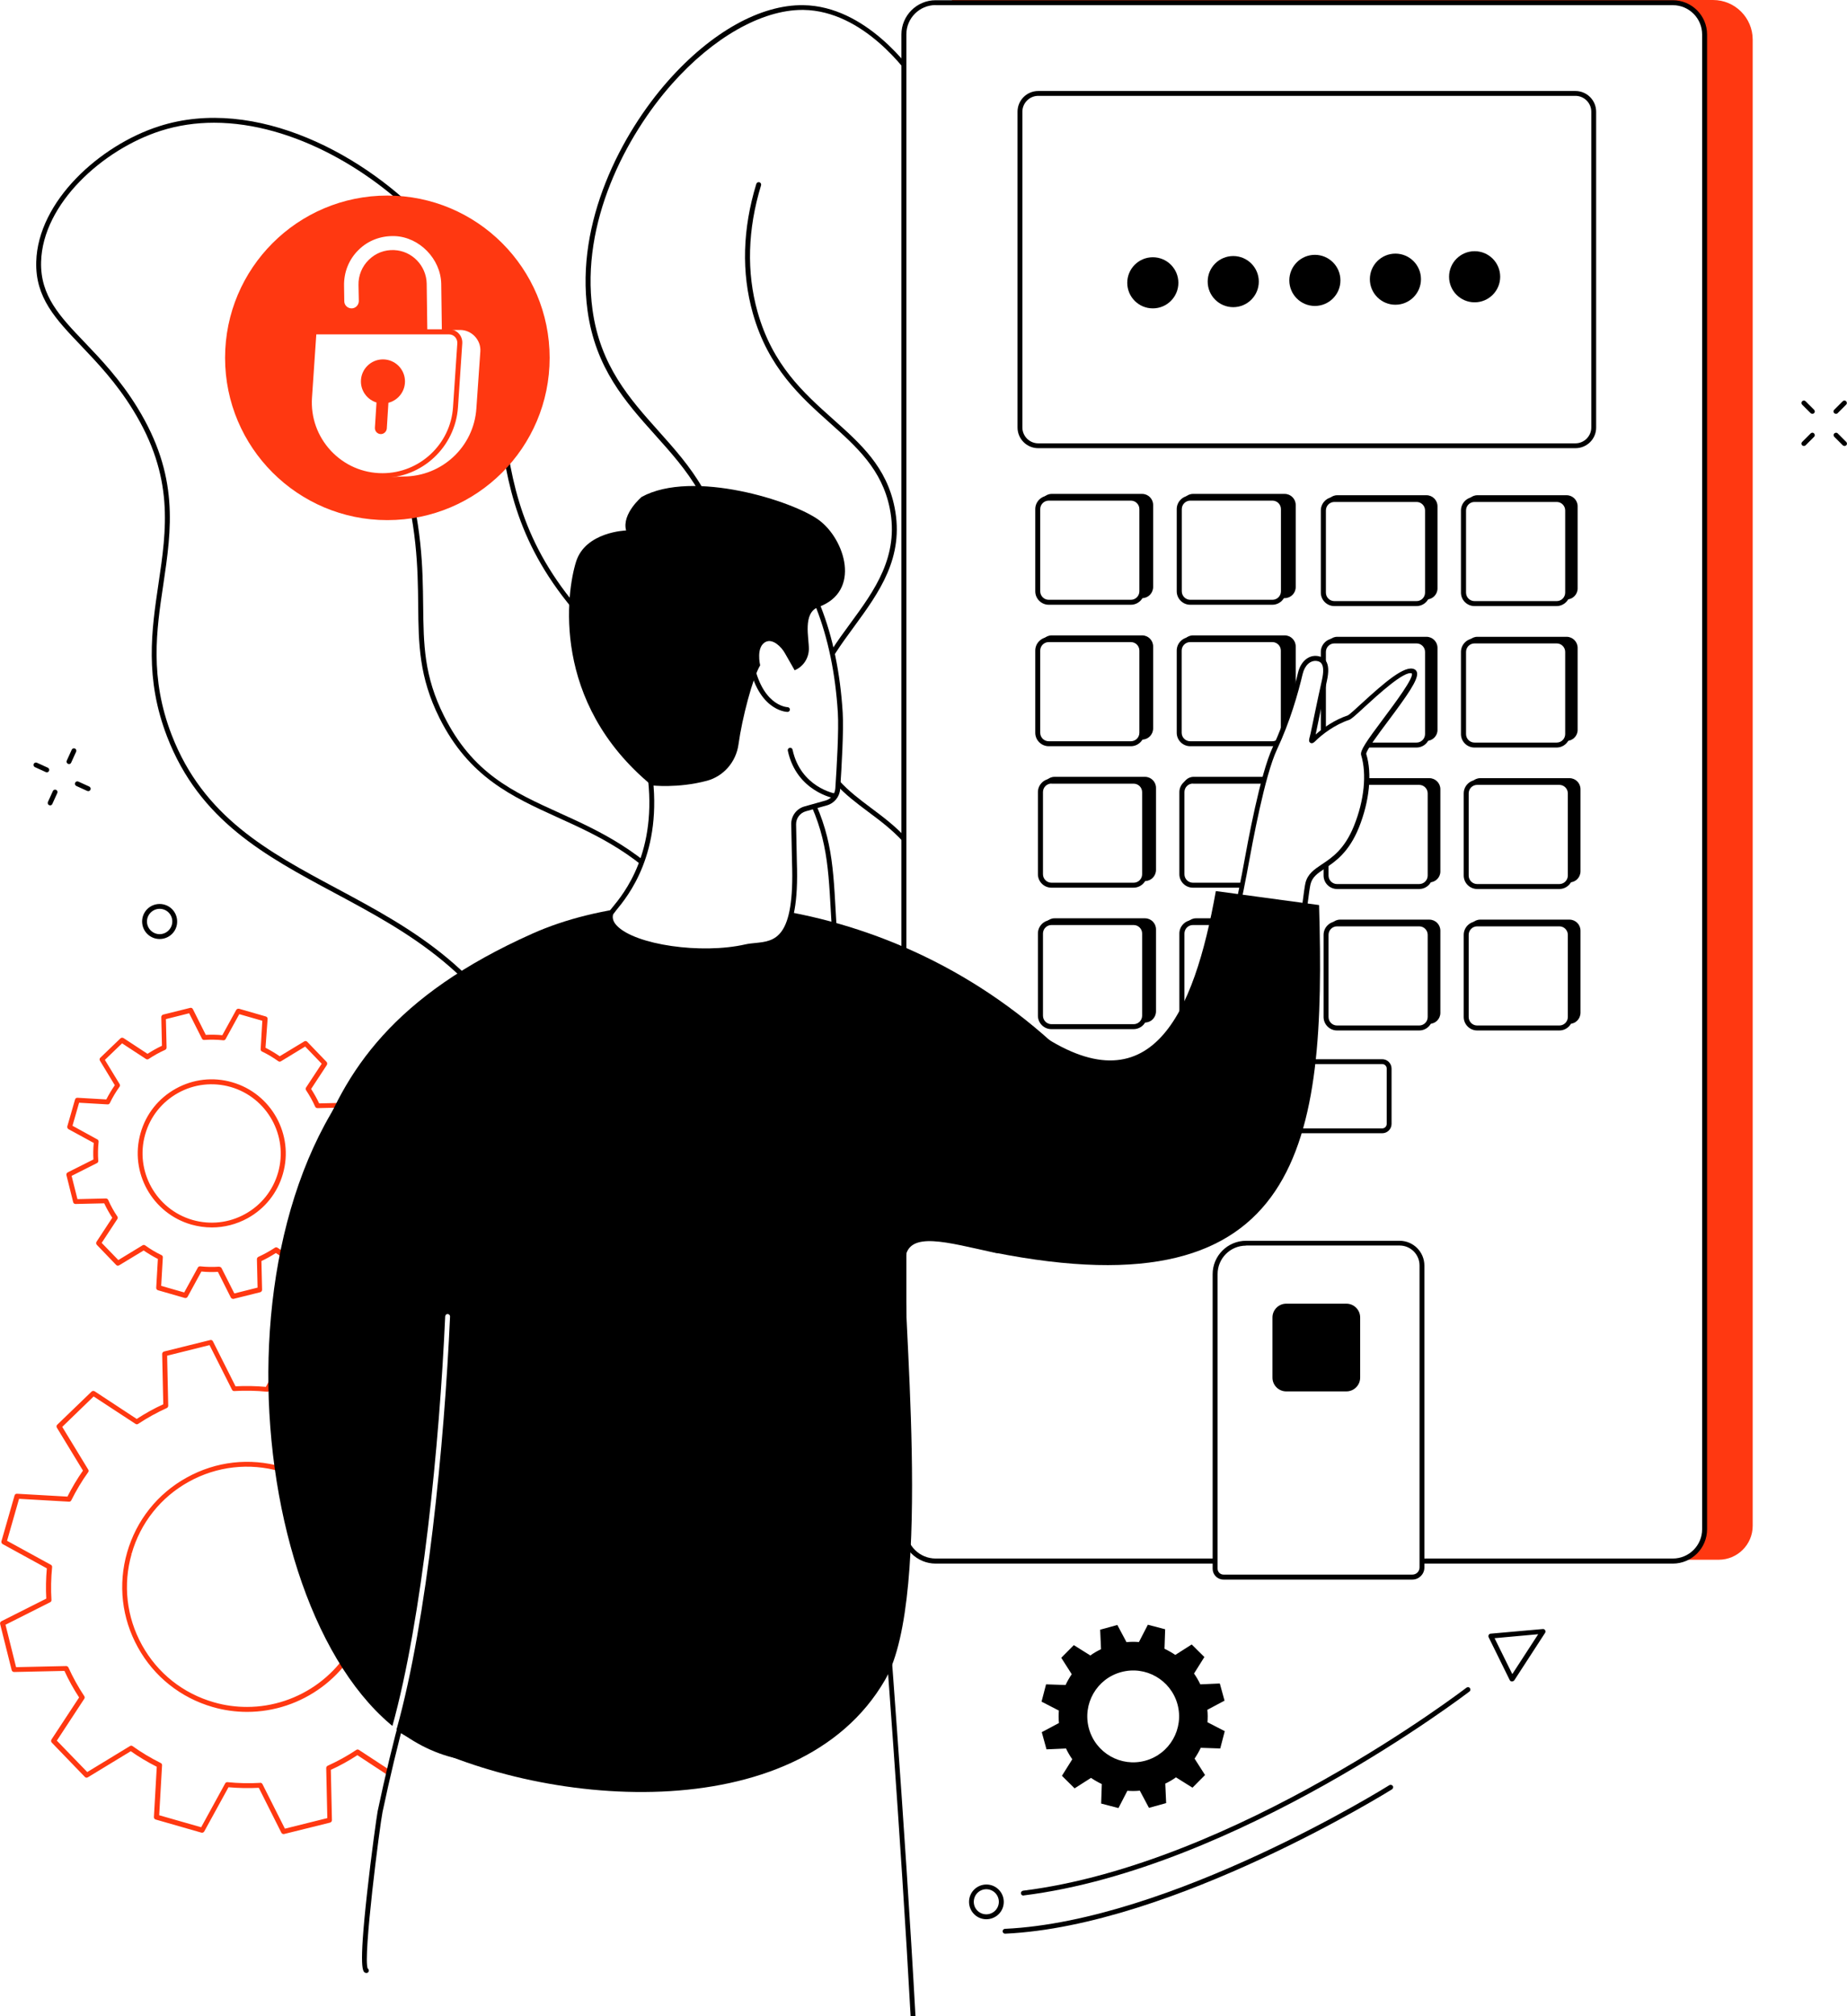 <svg width="460" height="502" viewBox="0 0 460 502" fill="none" xmlns="http://www.w3.org/2000/svg">
<g clip-path="url(#clip0_351_765)">
<path d="M39.511 320.649L46.178 322.569L49.827 315.931C51.446 316.095 53.065 316.123 54.657 316.013L58.059 322.761L64.781 321.088L64.617 313.517C66.071 312.858 67.498 312.063 68.842 311.185L75.18 315.327L80.174 310.527L76.25 304.08C77.183 302.791 78.006 301.392 78.72 299.938L86.265 300.377L88.186 293.711L81.546 290.063C81.71 288.444 81.738 286.826 81.628 285.235L88.378 281.833L86.704 275.112L79.131 275.277C78.473 273.823 77.677 272.397 76.799 271.053L80.942 264.716L76.141 259.723L69.693 263.646C68.403 262.713 67.004 261.89 65.549 261.177L65.989 253.633L59.321 251.713L55.644 258.407C54.026 258.242 52.407 258.215 50.815 258.324L47.413 251.576L40.691 253.249L40.855 260.821C39.401 261.479 37.974 262.274 36.63 263.152L30.291 259.01L25.298 263.811L29.221 270.257C28.288 271.546 27.465 272.945 26.752 274.399L19.206 273.96L17.286 280.626L23.926 284.247C23.761 285.866 23.734 287.484 23.843 289.075L17.094 292.477L18.767 299.197L26.34 299.033C26.999 300.487 27.795 301.913 28.673 303.257L24.529 309.594L29.331 314.587L35.779 310.664C37.069 311.597 38.468 312.42 39.922 313.133L39.511 320.649ZM35.587 282.272C38.303 272.808 48.181 267.322 57.647 270.038C67.113 272.753 72.601 282.629 69.885 292.093C67.168 301.557 57.291 307.043 47.824 304.327C38.331 301.611 32.871 291.736 35.587 282.272Z" fill="white"/>
<path d="M58.031 323.392C57.812 323.392 57.592 323.255 57.483 323.063L54.272 316.671C52.928 316.754 51.529 316.726 50.157 316.589L46.727 322.871C46.59 323.118 46.288 323.255 46.014 323.173L39.346 321.253C39.072 321.17 38.88 320.923 38.907 320.622L39.319 313.462C38.084 312.831 36.904 312.118 35.779 311.35L29.66 315.053C29.413 315.19 29.112 315.163 28.92 314.943L24.118 309.951C23.926 309.759 23.898 309.429 24.036 309.183L27.959 303.203C27.218 302.05 26.532 300.843 25.956 299.609L18.795 299.774C18.52 299.774 18.274 299.582 18.219 299.307L16.545 292.586C16.49 292.312 16.6 292.038 16.874 291.901L23.267 288.691C23.185 287.347 23.212 285.948 23.35 284.576L17.066 281.147C16.819 281.01 16.71 280.709 16.765 280.434L18.685 273.768C18.767 273.494 18.987 273.302 19.316 273.329L26.478 273.741C27.109 272.506 27.822 271.327 28.59 270.202L24.886 264.085C24.749 263.838 24.776 263.536 24.996 263.344L29.99 258.544C30.182 258.352 30.511 258.324 30.758 258.461L36.739 262.384C37.892 261.643 39.099 260.958 40.334 260.382L40.169 253.222C40.169 252.948 40.361 252.701 40.636 252.618L47.358 250.945C47.632 250.863 47.907 251 48.044 251.274L51.254 257.666C52.599 257.584 53.998 257.611 55.37 257.748L58.827 251.466C58.964 251.219 59.266 251.11 59.541 251.165L66.208 253.085C66.482 253.167 66.674 253.414 66.647 253.716L66.126 260.875C67.36 261.506 68.54 262.22 69.665 262.988L75.784 259.284C76.031 259.147 76.333 259.175 76.525 259.394L81.326 264.387C81.518 264.579 81.546 264.908 81.409 265.155L77.485 271.135C78.226 272.287 78.912 273.494 79.488 274.728L86.649 274.564C86.924 274.564 87.171 274.756 87.226 275.03L88.899 281.751C88.954 282.025 88.844 282.3 88.57 282.437L82.177 285.646C82.259 286.99 82.232 288.389 82.095 289.761L88.378 293.217C88.625 293.355 88.735 293.656 88.68 293.931L86.759 300.597C86.677 300.871 86.43 301.063 86.128 301.035L78.967 300.624C78.336 301.858 77.622 303.038 76.854 304.163L80.558 310.28C80.695 310.527 80.668 310.829 80.448 311.021L75.455 315.821C75.263 316.013 74.933 316.041 74.686 315.903L68.705 311.981C67.552 312.721 66.345 313.407 65.11 313.983L65.275 321.143C65.275 321.417 65.083 321.664 64.809 321.746L58.086 323.42C58.141 323.392 58.086 323.392 58.031 323.392ZM54.629 315.41C54.849 315.41 55.068 315.547 55.178 315.739L58.361 322.048L64.15 320.594L63.986 313.517C63.986 313.27 64.123 313.05 64.342 312.941C65.769 312.282 67.168 311.514 68.458 310.664C68.65 310.527 68.924 310.527 69.116 310.664L75.043 314.559L79.323 310.417L75.647 304.382C75.51 304.163 75.537 303.916 75.674 303.724C76.58 302.462 77.403 301.09 78.089 299.664C78.198 299.444 78.418 299.307 78.665 299.335L85.744 299.746L87.39 294.013L81.189 290.611C80.97 290.502 80.86 290.255 80.887 290.008C81.052 288.417 81.079 286.826 80.97 285.29C80.942 285.043 81.079 284.823 81.299 284.714L87.61 281.531L86.156 275.743L79.076 275.908C78.829 275.908 78.61 275.771 78.5 275.551C77.869 274.125 77.073 272.726 76.223 271.437C76.086 271.245 76.086 270.97 76.223 270.778L80.119 264.853L76.003 260.574L69.967 264.249C69.748 264.387 69.501 264.359 69.308 264.222C68.046 263.317 66.674 262.494 65.248 261.808C65.028 261.698 64.891 261.479 64.918 261.232L65.33 254.155L59.595 252.509L56.193 258.708C56.083 258.928 55.864 259.037 55.589 259.01C53.998 258.845 52.407 258.818 50.87 258.928C50.623 258.955 50.404 258.818 50.294 258.599L47.111 252.289L41.322 253.743L41.486 260.821C41.486 261.067 41.349 261.287 41.13 261.397C39.703 262.028 38.303 262.823 37.014 263.673C36.822 263.811 36.547 263.811 36.355 263.673L30.401 259.778L26.121 263.893L29.798 269.928C29.935 270.147 29.907 270.394 29.77 270.586C28.865 271.848 28.041 273.22 27.356 274.646C27.246 274.866 27.026 275.003 26.779 274.975L19.7 274.564L18.054 280.297L24.255 283.699C24.475 283.808 24.584 284.055 24.557 284.302C24.392 285.893 24.365 287.484 24.475 289.02C24.502 289.267 24.365 289.487 24.145 289.596L17.835 292.778L19.289 298.567L26.368 298.402C26.615 298.402 26.834 298.539 26.944 298.759C27.575 300.185 28.343 301.584 29.221 302.873C29.359 303.065 29.359 303.34 29.221 303.532L25.325 309.457L29.468 313.736L35.505 310.06C35.724 309.923 35.971 309.951 36.163 310.088C37.425 310.993 38.77 311.816 40.224 312.502C40.444 312.612 40.581 312.831 40.553 313.078L40.142 320.155L45.876 321.801L49.279 315.602C49.388 315.382 49.635 315.272 49.882 315.3C51.474 315.464 53.065 315.492 54.602 315.382C54.602 315.41 54.629 315.41 54.629 315.41ZM52.763 305.616C51.062 305.616 49.334 305.37 47.66 304.903C37.892 302.105 32.212 291.873 35.011 282.108C36.355 277.362 39.483 273.439 43.791 271.053C48.099 268.666 53.093 268.09 57.812 269.462C67.58 272.26 73.26 282.492 70.461 292.257C69.116 297.003 65.989 300.926 61.681 303.312C58.882 304.848 55.836 305.616 52.763 305.616ZM36.163 282.437C33.557 291.571 38.852 301.118 47.962 303.751C52.379 305.013 57.044 304.492 61.05 302.27C65.083 300.048 67.991 296.372 69.254 291.956C71.86 282.821 66.565 273.275 57.455 270.641C53.038 269.379 48.373 269.9 44.367 272.122C40.361 274.344 37.425 277.993 36.163 282.437Z" fill="#FF3811"/>
<path d="M38.935 452.431L50.321 455.695L56.55 444.339C59.321 444.613 62.092 444.668 64.809 444.503L70.626 456.052L82.122 453.199L81.82 440.251C84.345 439.127 86.732 437.782 89.037 436.246L99.875 443.351L108.408 435.122L101.686 424.067C103.277 421.845 104.704 419.485 105.938 416.989L118.862 417.73L122.127 406.346L110.768 400.119C111.042 397.348 111.097 394.577 110.932 391.862L122.484 386.046L119.63 374.552L106.679 374.854C105.554 372.33 104.21 369.944 102.673 367.64L109.78 356.804L101.548 348.273L90.491 354.994C88.268 353.402 85.909 351.976 83.412 350.742L84.153 337.821L72.766 334.557L66.537 345.914C63.766 345.639 60.995 345.584 58.278 345.749L52.462 334.2L40.965 337.053L41.267 350.001C38.742 351.126 36.355 352.47 34.051 354.006L23.212 346.901L14.679 355.131L21.402 366.186C19.81 368.408 18.383 370.767 17.149 373.263L4.225 372.522L0.96 383.907L12.32 390.134C12.045 392.904 11.99 395.675 12.155 398.39L0.604 404.206L3.457 415.7L16.408 415.398C17.533 417.922 18.877 420.308 20.414 422.613L13.307 433.448L21.539 441.979L32.596 435.259C34.819 436.85 37.178 438.276 39.675 439.511L38.935 452.431ZM32.212 386.705C36.849 370.52 53.751 361.138 69.967 365.802C86.156 370.438 95.539 387.336 90.875 403.548C86.238 419.732 69.336 429.114 53.12 424.451C36.932 419.787 27.575 402.889 32.212 386.705Z" fill="white"/>
<path d="M70.626 456.655C70.406 456.655 70.187 456.518 70.077 456.326L64.452 445.134C61.983 445.271 59.431 445.216 56.907 444.997L50.87 455.997C50.733 456.244 50.431 456.381 50.157 456.299L38.77 453.034C38.496 452.952 38.304 452.705 38.331 452.403L39.044 439.895C36.767 438.743 34.599 437.453 32.569 436.027L21.868 442.528C21.621 442.665 21.319 442.638 21.127 442.418L12.896 433.887C12.704 433.695 12.676 433.366 12.814 433.119L19.701 422.64C18.329 420.528 17.094 418.333 16.051 416.029L3.512 416.303C3.21 416.303 2.991 416.111 2.908 415.837L0.027 404.343C-0.027 404.069 0.082 403.795 0.357 403.657L11.524 398.034C11.387 395.565 11.442 393.014 11.661 390.49L0.658 384.455C0.412 384.318 0.302 384.016 0.357 383.742L3.622 372.358C3.704 372.084 3.924 371.891 4.253 371.919L16.792 372.632C17.945 370.355 19.234 368.188 20.661 366.158L14.158 355.46C14.021 355.213 14.048 354.911 14.268 354.719L22.801 346.49C22.993 346.298 23.322 346.27 23.569 346.407L34.051 353.293C36.163 351.921 38.358 350.687 40.663 349.644L40.389 337.108C40.389 336.834 40.581 336.587 40.855 336.505L52.352 333.652C52.626 333.569 52.901 333.707 53.038 333.981L58.663 345.173C61.132 345.036 63.684 345.091 66.208 345.31L72.245 334.31C72.382 334.063 72.683 333.953 72.958 334.008L84.345 337.273C84.619 337.355 84.811 337.602 84.784 337.904L84.07 350.412C86.348 351.565 88.515 352.854 90.546 354.28L101.247 347.779C101.494 347.642 101.795 347.669 101.987 347.889L110.219 356.42C110.411 356.612 110.438 356.941 110.301 357.188L103.414 367.667C104.786 369.779 106.021 371.974 107.063 374.278L119.603 374.004C119.877 374.004 120.124 374.196 120.179 374.47L123.032 385.964C123.087 386.238 122.978 386.513 122.703 386.65L111.508 392.273C111.646 394.742 111.591 397.293 111.371 399.817L122.374 405.852C122.621 405.989 122.731 406.291 122.676 406.565L119.411 417.949C119.328 418.224 119.081 418.416 118.78 418.388L106.268 417.675C105.115 419.952 103.826 422.119 102.399 424.149L108.902 434.847C109.039 435.094 109.012 435.396 108.792 435.588L100.259 443.817C100.067 444.009 99.737 444.037 99.491 443.9L89.009 437.014C86.897 438.386 84.701 439.62 82.397 440.663L82.671 453.199C82.671 453.473 82.479 453.72 82.205 453.803L70.708 456.655C70.735 456.655 70.68 456.655 70.626 456.655ZM64.809 443.872C65.028 443.872 65.248 444.009 65.358 444.201L70.955 455.311L81.519 452.678L81.244 440.224C81.244 439.977 81.381 439.757 81.601 439.648C84.07 438.523 86.485 437.206 88.735 435.698C88.927 435.56 89.201 435.56 89.393 435.698L99.82 442.528L107.64 434.957L101.164 424.313C101.027 424.094 101.055 423.847 101.192 423.655C102.756 421.488 104.155 419.129 105.39 416.66C105.5 416.441 105.719 416.303 105.966 416.331L118.395 417.044L121.386 406.593L110.466 400.612C110.246 400.503 110.137 400.256 110.164 400.009C110.438 397.266 110.493 394.523 110.329 391.862C110.301 391.615 110.438 391.395 110.658 391.286L121.77 385.69L119.136 375.128L106.679 375.403C106.432 375.403 106.213 375.266 106.103 375.046C104.978 372.577 103.661 370.163 102.152 367.914C102.015 367.722 102.015 367.448 102.152 367.256L108.984 356.831L101.411 349.013L90.82 355.515C90.601 355.652 90.354 355.624 90.162 355.487C87.994 353.924 85.634 352.525 83.165 351.29C82.945 351.181 82.808 350.961 82.836 350.714L83.549 338.288L73.095 335.298L67.114 346.215C67.004 346.435 66.757 346.545 66.51 346.517C63.766 346.243 61.022 346.188 58.361 346.353C58.114 346.38 57.894 346.243 57.785 346.023L52.187 334.914L41.624 337.547L41.898 350.001C41.898 350.248 41.761 350.467 41.541 350.577C39.072 351.702 36.685 353.018 34.407 354.527C34.215 354.664 33.941 354.664 33.749 354.527L23.322 347.697L15.502 355.268L21.978 365.911C22.115 366.131 22.088 366.378 21.95 366.57C20.387 368.737 18.987 371.096 17.752 373.565C17.643 373.784 17.423 373.921 17.176 373.894L4.747 373.181L1.756 383.632L12.676 389.612C12.896 389.722 13.006 389.969 12.978 390.216C12.704 392.959 12.649 395.702 12.814 398.363C12.841 398.61 12.704 398.829 12.484 398.939L1.372 404.535L4.006 415.096L16.463 414.822C16.71 414.822 16.929 414.959 17.039 415.179C18.164 417.648 19.481 420.034 20.99 422.311C21.127 422.503 21.127 422.777 20.99 422.969L14.158 433.393L21.731 441.211L32.377 434.737C32.596 434.6 32.843 434.628 33.035 434.765C35.203 436.329 37.563 437.728 40.032 438.962C40.252 439.072 40.389 439.291 40.361 439.538L39.648 451.965L50.102 454.955L56.084 444.037C56.193 443.817 56.413 443.708 56.687 443.735C59.431 444.009 62.175 444.064 64.836 443.9C64.781 443.9 64.809 443.872 64.809 443.872ZM61.544 426.234C58.718 426.234 55.837 425.85 52.983 425.027C44.998 422.722 38.358 417.456 34.352 410.186C30.319 402.917 29.359 394.523 31.663 386.513C33.968 378.53 39.236 371.891 46.508 367.886C53.779 363.854 62.175 362.894 70.187 365.198C78.171 367.502 84.811 372.769 88.817 380.039C92.85 387.308 93.811 395.702 91.506 403.712C87.555 417.346 75.071 426.234 61.544 426.234ZM32.212 386.705L32.788 386.869C30.593 394.55 31.499 402.615 35.368 409.61C39.236 416.605 45.602 421.653 53.285 423.847C56.029 424.643 58.8 424.999 61.516 424.999C74.522 424.999 86.512 416.441 90.271 403.328C92.466 395.647 91.561 387.582 87.692 380.587C83.823 373.592 77.458 368.545 69.775 366.35C62.092 364.156 54.026 365.061 47.029 368.929C40.032 372.797 34.984 379.161 32.788 386.842L32.212 386.705Z" fill="#FF3811"/>
<path d="M277.097 296.262C281.981 289.761 249.714 278.13 250.153 255.279C250.537 234.404 277.783 229.055 276.988 209.935C276.137 189.471 244.528 185.466 244.501 164.618C244.501 148.543 263.241 146.129 264.778 128.929C266.616 108.273 240.083 105.53 231.44 78.263C223.374 52.806 241.894 40.544 228.395 20.382C226.639 17.776 215.663 2.085 200.134 1.865C174.836 1.481 142.157 42.08 146.986 77.22C151.019 106.792 178.622 110.358 180.241 141.794C181.613 168.431 162.132 172.875 168.47 193.531C175.961 217.972 205.731 219.892 211.85 247.461C215.06 261.89 207.898 265.923 213.77 276.127C226.172 297.689 271.692 303.422 277.097 296.262Z" fill="white"/>
<path d="M265.491 299.801C264.311 299.801 263.077 299.774 261.76 299.691C247.108 298.786 222.084 291.846 213.222 276.429C209.956 270.751 210.588 266.856 211.328 262.357C211.959 258.516 212.673 254.155 211.219 247.598C208.063 233.361 198.323 225.955 188.884 218.768C180.323 212.239 171.461 205.518 167.839 193.723C164.519 182.887 168.086 176.496 172.202 169.116C175.961 162.341 180.241 154.66 179.582 141.849C178.759 125.692 171.131 117.188 163.065 108.191C155.794 100.071 148.303 91.704 146.327 77.33C143.309 55.275 154.723 33.33 166.385 20.135C177.14 7.983 189.433 1.125 200.079 1.289C215.609 1.509 226.776 17.008 228.834 20.107C236.187 31.08 234.212 39.941 232.099 49.295C230.206 57.716 228.258 66.412 231.962 78.126C236.078 91.156 244.364 98.535 251.635 105.036C259.482 112.031 266.287 118.093 265.299 129.039C264.531 137.817 259.427 142.782 254.488 147.583C249.604 152.328 245.022 156.827 245.022 164.645C245.022 174.904 252.787 180.885 261.019 187.194C268.921 193.256 277.07 199.538 277.509 209.907C277.921 219.673 271.418 225.763 264.503 232.237C257.808 238.519 250.867 245.02 250.675 255.279C250.428 268.611 261.595 278.075 269.744 284.988C275.588 289.953 279.814 293.519 277.482 296.619C276.027 298.676 271.72 299.801 265.491 299.801ZM199.804 2.469C189.707 2.469 177.607 9.327 167.345 20.903C155.848 33.878 144.599 55.467 147.562 77.111C149.483 91.101 156.864 99.33 163.998 107.313C171.845 116.091 179.967 125.143 180.817 141.74C181.503 154.907 177.14 162.752 173.272 169.665C169.293 176.825 165.863 182.997 169.019 193.339C172.531 204.778 180.845 211.087 189.652 217.78C199.256 225.077 209.161 232.621 212.426 247.297C213.935 254.072 213.194 258.571 212.536 262.521C211.795 266.965 211.219 270.504 214.264 275.798C222.88 290.803 247.437 297.552 261.814 298.457C269.36 298.923 275.04 297.936 276.576 295.878C278.222 293.711 274.162 290.282 269.003 285.921C260.662 278.843 249.248 269.16 249.495 255.252C249.687 244.471 256.821 237.805 263.708 231.331C270.403 225.05 276.713 219.152 276.329 209.935C275.918 200.114 268.345 194.299 260.333 188.127C252.239 181.9 243.87 175.453 243.87 164.618C243.87 156.278 248.864 151.396 253.693 146.677C258.467 142.014 263.406 137.213 264.147 128.874C265.052 118.532 258.494 112.662 250.867 105.886C243.458 99.275 235.062 91.814 230.837 78.455C227.023 66.412 229.108 57.168 230.947 48.993C233.087 39.502 234.925 31.272 227.874 20.738C225.843 17.721 215.032 2.688 200.106 2.469C199.996 2.469 199.887 2.469 199.804 2.469Z" fill="black"/>
<path d="M266.808 292.586C266.753 292.586 266.698 292.586 266.616 292.559C247.053 286.497 234.733 277.965 229.959 267.185C226.337 259.01 228.395 252.399 230.562 245.404C232.757 238.381 235.007 231.112 231.77 221.429C228.34 211.169 222.166 206.561 216.212 202.117C210.423 197.783 204.962 193.695 202.52 184.945C199.091 172.573 205.511 163.767 211.74 155.263C217.776 147.034 224.005 138.503 221.59 126.542C219.642 116.886 213.359 111.263 206.691 105.31C199.475 98.864 191.298 91.567 187.484 77.961C184.631 67.839 184.933 57.031 188.362 45.783C188.472 45.454 188.801 45.29 189.131 45.372C189.46 45.482 189.625 45.811 189.542 46.14C186.195 57.14 185.893 67.729 188.664 77.632C192.396 90.881 200.078 97.767 207.514 104.405C214.346 110.495 220.794 116.256 222.797 126.323C225.294 138.804 218.901 147.555 212.727 156.004C206.389 164.645 200.408 172.82 203.7 184.643C206.033 192.982 211.328 196.96 216.925 201.157C223.044 205.738 229.355 210.456 232.894 221.072C236.269 231.139 233.937 238.601 231.687 245.788C229.574 252.564 227.571 258.955 231.029 266.718C235.666 277.142 247.738 285.454 266.945 291.407C267.274 291.517 267.439 291.846 267.357 292.175C267.302 292.422 267.082 292.586 266.808 292.586Z" fill="black"/>
<path d="M288.704 385.004C290.899 379.984 262.94 372.468 239.425 337.081C225.185 315.657 219.697 294.726 214.731 275.085C202.439 226.476 212.536 216.957 199.475 194.326C183.808 167.169 164.053 177.62 141.745 149.667C114.252 115.186 134.831 87.397 106.625 56.345C91.232 39.364 63.849 24.277 39.785 32.013C25.243 36.704 10.015 50.337 9.631 65.205C9.247 79.552 22.938 84.325 33.667 101.772C52.819 132.934 29.99 151.615 42.173 183.216C58.718 226.092 110.713 217.451 132.965 268.529C141.91 289.103 134.227 292.23 142.157 311.871C168.937 378.173 284.341 394.934 288.704 385.004Z" fill="white"/>
<path d="M277.482 388.268C277.125 388.268 276.796 388.268 276.439 388.268C260.306 388.021 232.127 382.453 205.539 370.492C183.04 360.37 153.681 342.018 141.581 312.118C137.685 302.489 137.52 296.729 137.328 291.133C137.136 285.043 136.944 279.282 132.389 268.776C120.975 242.524 101.796 232.237 83.275 222.306C66.016 213.062 49.691 204.311 41.624 183.436C35.999 168.842 37.755 156.937 39.456 145.443C41.486 131.754 43.435 118.807 33.145 102.101C28.947 95.27 24.31 90.415 20.222 86.108C13.829 79.415 8.78 74.121 9.027 65.178C9.439 50.09 24.887 36.155 39.621 31.437C63.684 23.701 91.451 38.706 107.091 55.933C121.469 71.789 123.252 86.547 125.118 102.156C126.901 116.996 128.74 132.358 142.239 149.283C152.995 162.752 162.928 167.141 172.558 171.393C182.491 175.782 191.875 179.897 200.024 194.024C206.966 206.039 207.432 214.269 208.118 226.696C208.749 237.943 209.518 251.933 215.362 274.92C220.109 293.684 225.487 314.971 239.974 336.751C254.818 359.108 271.281 370.163 281.104 376.774C287.058 380.779 290.323 382.974 289.308 385.278C288.183 387.692 282.475 388.268 277.482 388.268ZM53.312 30.559C48.812 30.559 44.34 31.19 39.977 32.589C25.655 37.197 10.619 50.666 10.235 65.205C10.015 73.654 14.899 78.784 21.1 85.258C25.243 89.592 29.935 94.53 34.188 101.442C44.697 118.532 42.721 131.7 40.663 145.607C38.962 156.937 37.234 168.678 42.749 182.969C50.651 203.433 66.784 212.074 83.851 221.209C102.564 231.249 121.935 241.618 133.541 268.255C138.206 278.98 138.398 285.098 138.59 291.05C138.755 296.537 138.947 302.188 142.761 311.624C163.586 363.196 241.401 386.513 276.494 387.034C284.341 387.144 287.661 385.937 288.183 384.757C288.786 383.385 285.274 381.026 280.418 377.762C270.512 371.096 253.94 359.959 238.959 337.41C224.362 315.465 218.956 294.068 214.182 275.222C208.338 252.125 207.542 238.052 206.911 226.75C206.225 214.488 205.786 206.369 198.981 194.6C191.024 180.83 182.244 176.962 172.092 172.463C162.79 168.376 152.254 163.712 141.306 149.997C127.615 132.824 125.749 117.298 123.938 102.265C122.1 86.849 120.344 72.255 106.213 56.701C93.646 42.931 73.205 30.559 53.312 30.559Z" fill="black"/>
<path d="M268.564 382.617C268.482 382.617 268.4 382.59 268.317 382.562C245.352 372.934 226.968 361.55 213.688 348.767C202.932 338.397 195.277 326.821 190.86 314.312C186.25 301.227 185.729 288.856 185.235 276.896C184.494 258.983 183.781 242.057 169.513 224.94C159.47 212.87 148.962 208.097 138.81 203.488C127.478 198.331 116.804 193.476 109.451 178.772C104.347 168.54 104.238 160.311 104.155 150.765C104.045 141.356 103.936 130.712 99.299 115.049C94.689 99.55 87.308 84.791 77.321 71.185C77.129 70.911 77.183 70.527 77.458 70.335C77.732 70.143 78.116 70.198 78.308 70.472C88.378 84.188 95.841 99.083 100.479 114.719C105.17 130.547 105.28 141.301 105.39 150.792C105.5 160.558 105.582 168.266 110.576 178.251C117.737 192.598 127.752 197.152 139.358 202.418C149.154 206.862 160.294 211.91 170.501 224.199C185.015 241.646 185.729 258.763 186.497 276.896C186.991 288.773 187.512 301.063 192.067 313.956C201.753 341.47 227.572 364.211 268.839 381.493C269.141 381.63 269.305 381.986 269.168 382.288C269.031 382.48 268.811 382.617 268.564 382.617Z" fill="black"/>
<path d="M428.035 388.35H237.093V0H426.635C432.095 0 436.513 4.417 436.513 9.875V379.902C436.513 384.565 432.727 388.35 428.035 388.35Z" fill="#FF3811"/>
<path d="M416.62 388.68H233.032C228.669 388.68 225.129 385.141 225.129 380.779V8.586C225.129 4.224 228.669 0.686 233.032 0.686H416.62C420.983 0.686 424.522 4.224 424.522 8.586V380.779C424.55 385.141 421.01 388.68 416.62 388.68Z" fill="white"/>
<path d="M284.451 148.927H261.924C260.415 148.927 259.18 147.692 259.18 146.184V125.719C259.18 124.211 260.415 122.976 261.924 122.976H284.451C285.96 122.976 287.194 124.211 287.194 125.719V146.184C287.167 147.692 285.96 148.927 284.451 148.927Z" fill="black"/>
<path d="M319.956 148.927H297.127C295.618 148.927 294.383 147.692 294.383 146.184V125.719C294.383 124.211 295.618 122.976 297.127 122.976H319.956C321.465 122.976 322.699 124.211 322.699 125.719V146.184C322.699 147.692 321.465 148.927 319.956 148.927Z" fill="black"/>
<path d="M355.268 149.256H333.044C331.535 149.256 330.3 148.021 330.3 146.513V126.049C330.3 124.54 331.535 123.305 333.044 123.305H355.268C356.778 123.305 358.012 124.54 358.012 126.049V146.513C358.012 148.021 356.778 149.256 355.268 149.256Z" fill="black"/>
<path d="M390.17 149.256H367.945C366.436 149.256 365.201 148.021 365.201 146.513V126.049C365.201 124.54 366.436 123.305 367.945 123.305H390.17C391.679 123.305 392.914 124.54 392.914 126.049V146.513C392.914 148.021 391.679 149.256 390.17 149.256Z" fill="black"/>
<path d="M284.451 184.149H261.924C260.415 184.149 259.18 182.915 259.18 181.406V160.942C259.18 159.433 260.415 158.199 261.924 158.199H284.451C285.96 158.199 287.194 159.433 287.194 160.942V181.406C287.167 182.915 285.96 184.149 284.451 184.149Z" fill="black"/>
<path d="M319.956 184.149H297.127C295.618 184.149 294.383 182.915 294.383 181.406V160.942C294.383 159.433 295.618 158.199 297.127 158.199H319.956C321.465 158.199 322.699 159.433 322.699 160.942V181.406C322.699 182.915 321.465 184.149 319.956 184.149Z" fill="black"/>
<path d="M355.268 184.478H333.044C331.535 184.478 330.3 183.244 330.3 181.735V161.298C330.3 159.79 331.535 158.555 333.044 158.555H355.268C356.778 158.555 358.012 159.79 358.012 161.298V181.762C358.012 183.244 356.778 184.478 355.268 184.478Z" fill="black"/>
<path d="M390.17 184.478H367.945C366.436 184.478 365.201 183.244 365.201 181.735V161.298C365.201 159.79 366.436 158.555 367.945 158.555H390.17C391.679 158.555 392.914 159.79 392.914 161.298V181.762C392.914 183.244 391.679 184.478 390.17 184.478Z" fill="black"/>
<path d="M285.164 219.371H262.637C261.128 219.371 259.894 218.137 259.894 216.628V196.164C259.894 194.655 261.128 193.421 262.637 193.421H285.164C286.673 193.421 287.908 194.655 287.908 196.164V216.628C287.88 218.137 286.673 219.371 285.164 219.371Z" fill="black"/>
<path d="M320.093 219.371H297.264C295.755 219.371 294.521 218.137 294.521 216.628V196.164C294.521 194.655 295.755 193.421 297.264 193.421H320.093C321.602 193.421 322.837 194.655 322.837 196.164V216.628C322.809 218.137 321.602 219.371 320.093 219.371Z" fill="black"/>
<path d="M355.982 219.7H333.757C332.248 219.7 331.013 218.466 331.013 216.957V196.493C331.013 194.984 332.248 193.75 333.757 193.75H355.982C357.491 193.75 358.726 194.984 358.726 196.493V216.985C358.726 218.493 357.491 219.7 355.982 219.7Z" fill="black"/>
<path d="M390.883 219.7H368.658C367.149 219.7 365.915 218.466 365.915 216.957V196.493C365.915 194.984 367.149 193.75 368.658 193.75H390.883C392.392 193.75 393.627 194.984 393.627 196.493V216.985C393.6 218.493 392.392 219.7 390.883 219.7Z" fill="black"/>
<path d="M285.164 254.594H262.637C261.128 254.594 259.894 253.359 259.894 251.85V231.386C259.894 229.878 261.128 228.643 262.637 228.643H285.164C286.673 228.643 287.908 229.878 287.908 231.386V251.85C287.88 253.359 286.673 254.594 285.164 254.594Z" fill="black"/>
<path d="M320.696 254.594H297.868C296.359 254.594 295.124 253.359 295.124 251.85V231.386C295.124 229.878 296.359 228.643 297.868 228.643H320.696C322.205 228.643 323.44 229.878 323.44 231.386V251.85C323.413 253.359 322.205 254.594 320.696 254.594Z" fill="black"/>
<path d="M355.982 254.923H333.757C332.248 254.923 331.013 253.688 331.013 252.18V231.716C331.013 230.207 332.248 228.972 333.757 228.972H355.982C357.491 228.972 358.726 230.207 358.726 231.716V252.18C358.726 253.716 357.491 254.923 355.982 254.923Z" fill="black"/>
<path d="M390.883 254.923H368.658C367.149 254.923 365.915 253.688 365.915 252.18V231.716C365.915 230.207 367.149 228.972 368.658 228.972H390.883C392.392 228.972 393.627 230.207 393.627 231.716V252.18C393.6 253.716 392.392 254.923 390.883 254.923Z" fill="black"/>
<path d="M281.652 149.969H261.211C259.702 149.969 258.467 148.735 258.467 147.226V126.762C258.467 125.253 259.702 124.019 261.211 124.019H281.679C283.189 124.019 284.423 125.253 284.423 126.762V147.226C284.396 148.735 283.161 149.969 281.652 149.969Z" fill="white"/>
<path d="M281.652 150.573H261.183C259.345 150.573 257.836 149.064 257.836 147.226V126.762C257.836 124.924 259.345 123.415 261.183 123.415H281.652C283.491 123.415 285 124.924 285 126.762V147.226C285 149.064 283.491 150.573 281.652 150.573ZM261.183 124.65C260.004 124.65 259.071 125.61 259.071 126.762V147.226C259.071 148.405 260.031 149.338 261.183 149.338H281.652C282.832 149.338 283.765 148.378 283.765 147.226V126.762C283.765 125.582 282.805 124.65 281.652 124.65H261.183Z" fill="black"/>
<path d="M316.883 149.969H296.414C294.905 149.969 293.67 148.735 293.67 147.226V126.762C293.67 125.253 294.905 124.019 296.414 124.019H316.883C318.392 124.019 319.626 125.253 319.626 126.762V147.226C319.626 148.735 318.392 149.969 316.883 149.969Z" fill="white"/>
<path d="M316.883 150.573H296.414C294.576 150.573 293.066 149.064 293.066 147.226V126.762C293.066 124.924 294.576 123.415 296.414 123.415H316.883C318.721 123.415 320.23 124.924 320.23 126.762V147.226C320.23 149.064 318.721 150.573 316.883 150.573ZM296.441 124.65C295.261 124.65 294.329 125.61 294.329 126.762V147.226C294.329 148.405 295.289 149.338 296.441 149.338H316.91C318.09 149.338 319.023 148.378 319.023 147.226V126.762C319.023 125.582 318.063 124.65 316.91 124.65H296.441Z" fill="black"/>
<path d="M352.772 150.298H332.303C330.794 150.298 329.559 149.064 329.559 147.555V127.091C329.559 125.582 330.794 124.348 332.303 124.348H352.772C354.281 124.348 355.516 125.582 355.516 127.091V147.555C355.516 149.064 354.281 150.298 352.772 150.298Z" fill="white"/>
<path d="M352.772 150.902H332.303C330.465 150.902 328.956 149.393 328.956 147.555V127.091C328.956 125.253 330.465 123.744 332.303 123.744H352.772C354.61 123.744 356.119 125.253 356.119 127.091V147.555C356.119 149.42 354.638 150.902 352.772 150.902ZM332.33 124.979C331.151 124.979 330.218 125.939 330.218 127.091V147.555C330.218 148.735 331.178 149.667 332.33 149.667H352.799C353.979 149.667 354.912 148.707 354.912 147.555V127.091C354.912 125.911 353.952 124.979 352.799 124.979H332.33Z" fill="black"/>
<path d="M387.673 150.298H367.204C365.695 150.298 364.46 149.064 364.46 147.555V127.091C364.46 125.582 365.695 124.348 367.204 124.348H387.673C389.182 124.348 390.417 125.582 390.417 127.091V147.555C390.417 149.064 389.182 150.298 387.673 150.298Z" fill="white"/>
<path d="M387.673 150.902H367.204C365.366 150.902 363.857 149.393 363.857 147.555V127.091C363.857 125.253 365.366 123.744 367.204 123.744H387.673C389.512 123.744 391.021 125.253 391.021 127.091V147.555C391.021 149.393 389.512 150.902 387.673 150.902ZM367.232 124.979C366.052 124.979 365.119 125.939 365.119 127.091V147.555C365.119 148.735 366.079 149.667 367.232 149.667H387.701C388.881 149.667 389.813 148.707 389.813 147.555V127.091C389.813 125.911 388.853 124.979 387.701 124.979H367.232Z" fill="black"/>
<path d="M281.652 185.191H261.183C259.674 185.191 258.439 183.957 258.439 182.448V161.984C258.439 160.475 259.674 159.241 261.183 159.241H281.652C283.161 159.241 284.396 160.475 284.396 161.984V182.448C284.396 183.957 283.161 185.191 281.652 185.191Z" fill="white"/>
<path d="M281.652 185.795H261.183C259.345 185.795 257.836 184.286 257.836 182.448V161.984C257.836 160.146 259.345 158.637 261.183 158.637H281.652C283.491 158.637 285 160.146 285 161.984V182.448C285 184.286 283.491 185.795 281.652 185.795ZM261.183 159.872C260.004 159.872 259.071 160.832 259.071 161.984V182.448C259.071 183.628 260.031 184.56 261.183 184.56H281.652C282.832 184.56 283.765 183.6 283.765 182.448V161.984C283.765 160.805 282.805 159.872 281.652 159.872H261.183Z" fill="black"/>
<path d="M316.883 185.191H296.414C294.905 185.191 293.67 183.957 293.67 182.448V161.984C293.67 160.475 294.905 159.241 296.414 159.241H316.883C318.392 159.241 319.626 160.475 319.626 161.984V182.448C319.626 183.957 318.392 185.191 316.883 185.191Z" fill="white"/>
<path d="M316.883 185.795H296.414C294.576 185.795 293.066 184.286 293.066 182.448V161.984C293.066 160.146 294.576 158.637 296.414 158.637H316.883C318.721 158.637 320.23 160.146 320.23 161.984V182.448C320.23 184.286 318.721 185.795 316.883 185.795ZM296.414 159.872C295.234 159.872 294.301 160.832 294.301 161.984V182.448C294.301 183.628 295.261 184.56 296.414 184.56H316.883C318.063 184.56 318.995 183.6 318.995 182.448V161.984C318.995 160.805 318.035 159.872 316.883 159.872H296.414Z" fill="black"/>
<path d="M352.772 185.521H332.303C330.794 185.521 329.559 184.286 329.559 182.777V162.313C329.559 160.805 330.794 159.57 332.303 159.57H352.772C354.281 159.57 355.516 160.805 355.516 162.313V182.777C355.516 184.286 354.281 185.521 352.772 185.521Z" fill="white"/>
<path d="M352.772 186.124H332.303C330.465 186.124 328.956 184.615 328.956 182.777V162.313C328.956 160.475 330.465 158.967 332.303 158.967H352.772C354.61 158.967 356.119 160.475 356.119 162.313V182.777C356.119 184.643 354.638 186.124 352.772 186.124ZM332.33 160.201C331.151 160.201 330.218 161.161 330.218 162.313V182.777C330.218 183.957 331.178 184.89 332.33 184.89H352.799C353.979 184.89 354.912 183.93 354.912 182.777V162.313C354.912 161.134 353.952 160.201 352.799 160.201H332.33Z" fill="black"/>
<path d="M387.673 185.521H367.204C365.695 185.521 364.46 184.286 364.46 182.777V162.313C364.46 160.805 365.695 159.57 367.204 159.57H387.673C389.182 159.57 390.417 160.805 390.417 162.313V182.777C390.417 184.286 389.182 185.521 387.673 185.521Z" fill="white"/>
<path d="M387.673 186.124H367.204C365.366 186.124 363.857 184.615 363.857 182.777V162.313C363.857 160.475 365.366 158.967 367.204 158.967H387.673C389.512 158.967 391.021 160.475 391.021 162.313V182.777C391.021 184.643 389.512 186.124 387.673 186.124ZM367.232 160.201C366.052 160.201 365.119 161.161 365.119 162.313V182.777C365.119 183.957 366.079 184.89 367.232 184.89H387.701C388.881 184.89 389.813 183.93 389.813 182.777V162.313C389.813 161.134 388.853 160.201 387.701 160.201H367.232Z" fill="black"/>
<path d="M282.311 220.414H261.842C260.333 220.414 259.098 219.179 259.098 217.671V197.234C259.098 195.725 260.333 194.491 261.842 194.491H282.311C283.82 194.491 285.055 195.725 285.055 197.234V217.698C285.055 219.179 283.82 220.414 282.311 220.414Z" fill="white"/>
<path d="M282.311 221.017H261.842C260.004 221.017 258.495 219.508 258.495 217.67V197.234C258.495 195.396 260.004 193.887 261.842 193.887H282.311C284.149 193.887 285.658 195.396 285.658 197.234V217.698C285.658 219.536 284.149 221.017 282.311 221.017ZM261.87 195.094C260.69 195.094 259.757 196.054 259.757 197.206V217.67C259.757 218.85 260.717 219.783 261.87 219.783H282.338C283.518 219.783 284.451 218.823 284.451 217.67V197.234C284.451 196.054 283.491 195.122 282.338 195.122H261.87V195.094Z" fill="black"/>
<path d="M317.541 220.414H297.072C295.563 220.414 294.329 219.179 294.329 217.671V197.234C294.329 195.725 295.563 194.491 297.072 194.491H317.541C319.05 194.491 320.285 195.725 320.285 197.234V217.698C320.285 219.179 319.05 220.414 317.541 220.414Z" fill="white"/>
<path d="M317.541 221.017H297.073C295.234 221.017 293.725 219.508 293.725 217.67V197.234C293.725 195.396 295.234 193.887 297.073 193.887H317.541C319.38 193.887 320.889 195.396 320.889 197.234V217.698C320.889 219.536 319.38 221.017 317.541 221.017ZM297.1 195.094C295.92 195.094 294.987 196.054 294.987 197.206V217.67C294.987 218.85 295.948 219.783 297.1 219.783H317.569C318.749 219.783 319.682 218.823 319.682 217.67V197.234C319.682 196.054 318.721 195.122 317.569 195.122H297.1V195.094Z" fill="black"/>
<path d="M353.458 220.743H332.989C331.48 220.743 330.245 219.508 330.245 218V197.536C330.245 196.027 331.48 194.792 332.989 194.792H353.458C354.967 194.792 356.202 196.027 356.202 197.536V218C356.174 219.536 354.967 220.743 353.458 220.743Z" fill="white"/>
<path d="M353.458 221.346H332.989C331.151 221.346 329.642 219.838 329.642 218V197.536C329.642 195.698 331.151 194.189 332.989 194.189H353.458C355.296 194.189 356.805 195.698 356.805 197.536V218C356.778 219.865 355.296 221.346 353.458 221.346ZM332.989 195.423C331.809 195.423 330.876 196.383 330.876 197.536V218C330.876 219.179 331.837 220.112 332.989 220.112H353.458C354.638 220.112 355.571 219.152 355.571 218V197.536C355.571 196.356 354.61 195.423 353.458 195.423H332.989Z" fill="black"/>
<path d="M388.359 220.743H367.89C366.381 220.743 365.146 219.508 365.146 218V197.536C365.146 196.027 366.381 194.792 367.89 194.792H388.359C389.868 194.792 391.103 196.027 391.103 197.536V218C391.075 219.536 389.868 220.743 388.359 220.743Z" fill="white"/>
<path d="M388.359 221.346H367.89C366.052 221.346 364.543 219.838 364.543 218V197.536C364.543 195.698 366.052 194.189 367.89 194.189H388.359C390.198 194.189 391.707 195.698 391.707 197.536V218C391.679 219.865 390.198 221.346 388.359 221.346ZM367.89 195.423C366.711 195.423 365.778 196.383 365.778 197.536V218C365.778 219.179 366.738 220.112 367.89 220.112H388.359C389.539 220.112 390.472 219.152 390.472 218V197.536C390.472 196.356 389.512 195.423 388.359 195.423H367.89Z" fill="black"/>
<path d="M282.311 255.636H261.842C260.333 255.636 259.098 254.402 259.098 252.893V232.429C259.098 230.92 260.333 229.686 261.842 229.686H282.311C283.82 229.686 285.055 230.92 285.055 232.429V252.893C285.055 254.402 283.82 255.636 282.311 255.636Z" fill="white"/>
<path d="M282.311 256.239H261.842C260.004 256.239 258.495 254.731 258.495 252.893V232.429C258.495 230.591 260.004 229.082 261.842 229.082H282.311C284.149 229.082 285.658 230.591 285.658 232.429V252.893C285.658 254.758 284.149 256.239 282.311 256.239ZM261.87 230.316C260.69 230.316 259.757 231.277 259.757 232.429V252.893C259.757 254.072 260.717 255.005 261.87 255.005H282.338C283.518 255.005 284.451 254.045 284.451 252.893V232.429C284.451 231.249 283.491 230.316 282.338 230.316H261.87Z" fill="black"/>
<path d="M317.541 255.636H297.072C295.563 255.636 294.329 254.402 294.329 252.893V232.429C294.329 230.92 295.563 229.686 297.072 229.686H317.541C319.05 229.686 320.285 230.92 320.285 232.429V252.893C320.285 254.402 319.05 255.636 317.541 255.636Z" fill="white"/>
<path d="M317.541 256.239H297.073C295.234 256.239 293.725 254.731 293.725 252.893V232.429C293.725 230.591 295.234 229.082 297.073 229.082H317.541C319.38 229.082 320.889 230.591 320.889 232.429V252.893C320.889 254.758 319.38 256.239 317.541 256.239ZM297.1 230.316C295.92 230.316 294.987 231.277 294.987 232.429V252.893C294.987 254.072 295.948 255.005 297.1 255.005H317.569C318.749 255.005 319.682 254.045 319.682 252.893V232.429C319.682 231.249 318.721 230.316 317.569 230.316H297.1Z" fill="black"/>
<path d="M353.458 255.965H332.989C331.48 255.965 330.245 254.731 330.245 253.222V232.758C330.245 231.249 331.48 230.015 332.989 230.015H353.458C354.967 230.015 356.202 231.249 356.202 232.758V253.222C356.174 254.758 354.967 255.965 353.458 255.965Z" fill="white"/>
<path d="M353.458 256.569H332.989C331.151 256.569 329.642 255.06 329.642 253.222V232.758C329.642 230.92 331.151 229.411 332.989 229.411H353.458C355.296 229.411 356.805 230.92 356.805 232.758V253.222C356.778 255.087 355.296 256.569 353.458 256.569ZM332.989 230.646C331.809 230.646 330.876 231.606 330.876 232.758V253.222C330.876 254.402 331.837 255.334 332.989 255.334H353.458C354.638 255.334 355.571 254.374 355.571 253.222V232.758C355.571 231.578 354.61 230.646 353.458 230.646H332.989Z" fill="black"/>
<path d="M388.359 255.965H367.89C366.381 255.965 365.146 254.731 365.146 253.222V232.758C365.146 231.249 366.381 230.015 367.89 230.015H388.359C389.868 230.015 391.103 231.249 391.103 232.758V253.222C391.075 254.758 389.868 255.965 388.359 255.965Z" fill="white"/>
<path d="M388.359 256.569H367.89C366.052 256.569 364.543 255.06 364.543 253.222V232.758C364.543 230.92 366.052 229.411 367.89 229.411H388.359C390.198 229.411 391.707 230.92 391.707 232.758V253.222C391.679 255.087 390.198 256.569 388.359 256.569ZM367.89 230.646C366.711 230.646 365.778 231.606 365.778 232.758V253.222C365.778 254.402 366.738 255.334 367.89 255.334H388.359C389.539 255.334 390.472 254.374 390.472 253.222V232.758C390.472 231.578 389.512 230.646 388.359 230.646H367.89Z" fill="black"/>
<path d="M344.238 281.559H310.462C309.502 281.559 308.733 280.791 308.733 279.831V266.06C308.733 265.1 309.502 264.332 310.462 264.332H344.238C345.199 264.332 345.967 265.1 345.967 266.06V279.831C345.967 280.791 345.199 281.559 344.238 281.559Z" fill="white"/>
<path d="M344.238 282.162H310.462C309.173 282.162 308.13 281.12 308.13 279.831V266.06C308.13 264.771 309.173 263.728 310.462 263.728H344.238C345.528 263.728 346.571 264.771 346.571 266.06V279.831C346.571 281.12 345.528 282.162 344.238 282.162ZM310.462 264.935C309.858 264.935 309.337 265.429 309.337 266.06V279.831C309.337 280.434 309.831 280.955 310.462 280.955H344.238C344.842 280.955 345.363 280.462 345.363 279.831V266.06C345.363 265.456 344.87 264.935 344.238 264.935H310.462Z" fill="black"/>
<path d="M416.62 389.311H233.032C228.34 389.311 224.499 385.498 224.499 380.779V8.586C224.499 3.895 228.312 0.055 233.032 0.055H416.62C421.312 0.055 425.153 3.868 425.153 8.586V380.779C425.153 385.47 421.34 389.311 416.62 389.311ZM233.032 1.262C228.998 1.262 225.733 4.526 225.733 8.559V380.752C225.733 384.784 228.998 388.049 233.032 388.049H416.62C420.654 388.049 423.919 384.784 423.919 380.752V8.586C423.919 4.554 420.654 1.289 416.62 1.289H233.032V1.262Z" fill="black"/>
<path d="M351.756 392.685H304.7C303.548 392.685 302.615 391.752 302.615 390.6V317.248C302.615 312.996 306.072 309.539 310.325 309.539H348.574C351.647 309.539 354.144 312.036 354.144 315.108V390.298C354.144 391.615 353.073 392.685 351.756 392.685Z" fill="white"/>
<path d="M351.757 393.288H304.7C303.219 393.288 302.011 392.081 302.011 390.6V317.248C302.011 312.666 305.743 308.936 310.325 308.936H348.574C351.976 308.936 354.747 311.706 354.747 315.108V390.298C354.747 391.944 353.403 393.288 351.757 393.288ZM310.325 310.143C306.401 310.143 303.246 313.325 303.246 317.22V390.572C303.246 391.395 303.904 392.054 304.728 392.054H351.757C352.744 392.054 353.54 391.258 353.54 390.271V315.08C353.54 312.337 351.318 310.115 348.574 310.115H310.325V310.143Z" fill="black"/>
<path d="M335.321 346.435H320.34C318.447 346.435 316.91 344.899 316.91 343.006V328.028C316.91 326.135 318.447 324.599 320.34 324.599H335.321C337.214 324.599 338.751 326.135 338.751 328.028V343.006C338.751 344.899 337.214 346.435 335.321 346.435Z" fill="black"/>
<path d="M392.365 110.989H258.577C256.052 110.989 254.022 108.959 254.022 106.435V27.816C254.022 25.292 256.052 23.262 258.577 23.262H392.365C394.889 23.262 396.92 25.292 396.92 27.816V106.435C396.92 108.959 394.889 110.989 392.365 110.989Z" fill="white"/>
<path d="M392.365 111.592H258.577C255.723 111.592 253.418 109.288 253.418 106.435V27.816C253.418 24.963 255.723 22.659 258.577 22.659H392.365C395.219 22.659 397.523 24.963 397.523 27.816V106.435C397.551 109.288 395.219 111.592 392.365 111.592ZM258.577 23.866C256.409 23.866 254.626 25.649 254.626 27.816V106.435C254.626 108.602 256.409 110.385 258.577 110.385H392.365C394.533 110.385 396.316 108.602 396.316 106.435V27.816C396.316 25.649 394.533 23.866 392.365 23.866H258.577Z" fill="black"/>
<path d="M287.112 76.781C290.628 76.781 293.478 73.932 293.478 70.417C293.478 66.902 290.628 64.053 287.112 64.053C283.597 64.053 280.747 66.902 280.747 70.417C280.747 73.932 283.597 76.781 287.112 76.781Z" fill="black"/>
<path d="M307.142 76.48C310.658 76.48 313.508 73.63 313.508 70.115C313.508 66.601 310.658 63.751 307.142 63.751C303.626 63.751 300.776 66.601 300.776 70.115C300.776 73.63 303.626 76.48 307.142 76.48Z" fill="black"/>
<path d="M327.474 76.178C330.989 76.178 333.839 73.329 333.839 69.814C333.839 66.299 330.989 63.45 327.474 63.45C323.958 63.45 321.108 66.299 321.108 69.814C321.108 73.329 323.958 76.178 327.474 76.178Z" fill="black"/>
<path d="M347.531 75.876C351.047 75.876 353.897 73.027 353.897 69.512C353.897 65.997 351.047 63.148 347.531 63.148C344.016 63.148 341.166 65.997 341.166 69.512C341.166 73.027 344.016 75.876 347.531 75.876Z" fill="black"/>
<path d="M367.259 75.273C370.775 75.273 373.625 72.423 373.625 68.908C373.625 65.394 370.775 62.544 367.259 62.544C363.744 62.544 360.894 65.394 360.894 68.908C360.894 72.423 363.744 75.273 367.259 75.273Z" fill="black"/>
<path d="M254.873 471.962C254.571 471.962 254.297 471.743 254.269 471.441C254.214 471.112 254.461 470.81 254.791 470.755C307.801 464.144 364.653 420.638 365.229 420.199C365.503 420.007 365.888 420.034 366.08 420.308C366.272 420.583 366.244 420.967 365.97 421.159C365.394 421.598 308.268 465.296 254.928 471.935C254.928 471.962 254.9 471.962 254.873 471.962Z" fill="black"/>
<path d="M250.318 481.454C249.989 481.454 249.714 481.207 249.714 480.878C249.687 480.548 249.961 480.247 250.291 480.247C291.722 478.326 345.473 444.832 346.022 444.476C346.296 444.311 346.681 444.393 346.873 444.668C347.065 444.942 346.955 445.326 346.681 445.518C346.132 445.847 292.106 479.533 250.373 481.454C250.345 481.454 250.318 481.454 250.318 481.454Z" fill="black"/>
<path d="M245.654 477.86C244.556 477.86 243.459 477.449 242.635 476.626C240.934 474.952 240.907 472.209 242.581 470.508C244.254 468.808 246.998 468.78 248.699 470.454C250.4 472.127 250.428 474.87 248.754 476.571C247.904 477.421 246.779 477.86 245.654 477.86ZM243.459 475.748C244.693 476.955 246.669 476.927 247.876 475.693C249.083 474.459 249.056 472.484 247.821 471.277C246.587 470.07 244.611 470.097 243.404 471.331C242.224 472.566 242.224 474.568 243.459 475.748Z" fill="black"/>
<path d="M376.561 418.662H376.534C376.314 418.662 376.122 418.525 376.012 418.333L370.744 407.635C370.662 407.443 370.662 407.251 370.772 407.059C370.881 406.894 371.046 406.757 371.238 406.757L384.244 405.605C384.463 405.578 384.71 405.687 384.82 405.907C384.93 406.099 384.93 406.346 384.82 406.538L377.11 418.416C376.945 418.553 376.753 418.662 376.561 418.662ZM372.226 407.882L376.643 416.825L383.091 406.894L372.226 407.882Z" fill="black"/>
<path d="M449.272 111.043C449.107 111.043 448.97 110.989 448.833 110.879C448.586 110.632 448.586 110.248 448.833 110.029L450.945 107.916C451.192 107.669 451.576 107.669 451.796 107.916C452.043 108.163 452.043 108.547 451.796 108.767L449.683 110.879C449.573 110.989 449.409 111.043 449.272 111.043Z" fill="black"/>
<path d="M457.256 103.033C457.091 103.033 456.954 102.979 456.817 102.869C456.57 102.622 456.57 102.238 456.817 102.018L458.93 99.906C459.177 99.659 459.561 99.659 459.78 99.906C460.027 100.153 460.027 100.537 459.78 100.757L457.668 102.869C457.585 102.979 457.421 103.033 457.256 103.033Z" fill="black"/>
<path d="M459.396 111.043C459.232 111.043 459.094 110.989 458.957 110.879L456.844 108.767C456.597 108.52 456.597 108.136 456.844 107.916C457.091 107.697 457.475 107.669 457.695 107.916L459.808 110.029C460.055 110.275 460.055 110.659 459.808 110.879C459.698 110.989 459.533 111.043 459.396 111.043Z" fill="black"/>
<path d="M451.384 103.033C451.22 103.033 451.083 102.979 450.945 102.869L448.833 100.757C448.586 100.51 448.586 100.126 448.833 99.906C449.08 99.659 449.464 99.659 449.683 99.906L451.796 102.018C452.043 102.265 452.043 102.649 451.796 102.869C451.686 102.979 451.522 103.033 451.384 103.033Z" fill="black"/>
<path d="M12.484 200.526C12.402 200.526 12.32 200.498 12.237 200.471C11.936 200.334 11.798 199.977 11.936 199.675L13.17 196.96C13.307 196.658 13.664 196.521 13.966 196.658C14.268 196.795 14.405 197.152 14.268 197.453L13.033 200.169C12.951 200.389 12.731 200.526 12.484 200.526Z" fill="black"/>
<path d="M17.176 190.239C17.094 190.239 17.012 190.211 16.929 190.184C16.628 190.047 16.49 189.69 16.628 189.388L17.862 186.673C17.999 186.371 18.356 186.234 18.658 186.371C18.96 186.508 19.097 186.865 18.96 187.166L17.725 189.882C17.643 190.102 17.423 190.239 17.176 190.239Z" fill="black"/>
<path d="M21.978 196.987C21.896 196.987 21.814 196.96 21.731 196.932L19.015 195.698C18.713 195.561 18.576 195.204 18.713 194.902C18.85 194.6 19.207 194.463 19.509 194.6L22.225 195.835C22.527 195.972 22.664 196.329 22.527 196.63C22.417 196.85 22.198 196.987 21.978 196.987Z" fill="black"/>
<path d="M11.661 192.296C11.579 192.296 11.497 192.269 11.414 192.241L8.698 191.007C8.396 190.87 8.259 190.513 8.396 190.211C8.533 189.91 8.89 189.772 9.192 189.91L11.908 191.144C12.21 191.281 12.347 191.638 12.21 191.94C12.128 192.159 11.908 192.296 11.661 192.296Z" fill="black"/>
<path d="M39.758 233.8C37.343 233.8 35.395 231.853 35.395 229.439C35.395 227.025 37.343 225.077 39.758 225.077C42.172 225.077 44.12 227.025 44.12 229.439C44.148 231.853 42.172 233.8 39.758 233.8ZM39.758 226.284C38.029 226.284 36.602 227.711 36.602 229.439C36.602 231.167 38.029 232.593 39.758 232.593C41.486 232.593 42.913 231.167 42.913 229.439C42.913 227.683 41.514 226.284 39.758 226.284Z" fill="black"/>
<g filter="url(#filter0_d_351_765)">
<path d="M121.688 372.084C110.164 388.049 101.356 415.343 94.662 447.054C94.222 449.139 89.201 485.98 91.259 486.638C133.761 499.997 136.806 499.998 165.342 501.808C172.531 502.274 202.987 501.808 224.115 501.204C225.953 501.15 227.517 499.97 227.435 498.132C224.828 450.127 220.246 392.246 220.246 392.246L121.688 372.084Z" fill="white"/>
<path d="M227.407 498.763C227.078 498.763 226.831 498.516 226.804 498.187C224.334 452.98 220.109 398.308 219.67 392.767L121.963 372.769C111.618 387.281 102.646 412.326 95.265 447.191C94.634 450.209 90.326 483.593 91.589 486.144C91.808 486.282 91.918 486.556 91.836 486.83C91.726 487.159 91.397 487.324 91.067 487.214C90.354 486.995 89.284 486.666 91.424 467.326C92.439 458 93.839 448.069 94.058 446.945C101.521 411.64 110.658 386.321 121.194 371.727C121.332 371.535 121.579 371.453 121.798 371.48L220.328 391.67C220.603 391.725 220.795 391.944 220.822 392.218C220.877 392.794 225.404 450.648 228.011 498.132C228.038 498.461 227.764 498.763 227.435 498.763H227.407Z" fill="black"/>
<path d="M244.776 252.673C244.776 252.673 271.418 270.586 283.875 267.212C301.408 262.466 309.118 217.835 309.859 213.885C310.6 209.935 314.002 189.827 317.487 182.338C320.779 175.289 322.782 168.074 323.825 163.657C324.456 160.997 326.294 159.68 328.078 159.954C329.669 160.201 330.712 161.436 329.834 165.413C328.791 170.022 327.886 174.658 327.035 178.608C326.761 179.842 326.267 181.022 327.145 180.144C329.175 178.087 332.468 175.81 335.788 174.685C337.242 174.191 348.848 161.628 351.949 163.164C354.72 164.535 338.971 181.79 339.602 183.847C341.166 188.922 340.26 195.725 337.791 201.842C333.593 212.266 326.87 211.114 325.718 216.025C324.566 220.935 318.502 283.26 313.673 294.671C306.703 311.075 239.892 299.115 239.892 299.115L244.776 252.673Z" fill="white"/>
<path d="M283.82 303.971C263.873 303.971 241.401 300.02 239.782 299.719C239.48 299.664 239.261 299.362 239.288 299.06L244.172 252.591C244.199 252.372 244.337 252.207 244.529 252.097C244.721 252.015 244.94 252.015 245.132 252.152C245.407 252.317 271.665 269.873 283.71 266.609C298.664 262.549 306.484 228.671 309.173 214.269L309.283 213.748C309.365 213.309 309.475 212.651 309.639 211.828C310.792 205.518 313.837 188.785 316.965 182.064C320.148 175.261 322.151 168.211 323.276 163.493C323.962 160.667 325.938 158.994 328.215 159.351C329.093 159.488 329.751 159.872 330.19 160.503C330.904 161.545 330.986 163.191 330.465 165.55C329.806 168.458 329.23 171.311 328.654 174.109C328.325 175.727 327.995 177.264 327.694 178.745C327.694 178.8 327.666 178.827 327.666 178.882C329.614 177.154 332.495 175.179 335.651 174.136C336.007 173.999 337.654 172.491 339.08 171.174C344.925 165.825 349.946 161.49 352.278 162.643C352.607 162.807 352.799 163.081 352.909 163.438C353.321 165.166 350.44 169.199 345.666 175.59C343.361 178.663 340.233 182.86 340.26 183.71C341.769 188.593 341.083 195.478 338.422 202.089C335.925 208.261 332.495 210.566 329.971 212.239C328.133 213.446 326.816 214.351 326.377 216.189C326.047 217.561 325.279 224.007 324.319 232.127C321.877 252.564 317.788 286.743 314.304 294.946C311.258 301.913 298.198 303.971 283.82 303.971ZM240.55 298.621C246.971 299.719 306.731 309.457 313.096 294.452C316.499 286.414 320.587 252.344 323.029 231.962C324.044 223.486 324.785 217.341 325.114 215.887C325.663 213.583 327.309 212.486 329.23 211.197C331.754 209.523 334.882 207.438 337.215 201.623C339.766 195.286 340.425 188.703 338.998 184.012C338.669 182.942 340.26 180.638 344.595 174.85C347.422 171.064 352.141 164.755 351.62 163.685C349.864 162.835 343.086 169.062 339.821 172.052C337.544 174.164 336.501 175.097 335.952 175.261C332.468 176.413 329.258 178.855 327.556 180.555C327.337 180.775 326.87 181.241 326.377 180.967C325.855 180.665 326.02 180.117 326.239 179.294C326.294 179.047 326.377 178.772 326.431 178.498C326.733 177.044 327.062 175.481 327.392 173.89C327.968 171.119 328.572 168.239 329.23 165.331C329.669 163.356 329.642 161.984 329.148 161.244C328.901 160.887 328.544 160.667 327.995 160.585C326.377 160.338 324.95 161.628 324.428 163.822C323.303 168.595 321.273 175.727 318.035 182.613C314.962 189.196 311.944 205.82 310.792 212.074C310.654 212.897 310.517 213.556 310.435 213.995L310.325 214.516C307.609 229.137 299.624 263.564 284.012 267.788C282.887 268.09 281.652 268.227 280.335 268.227C268.29 268.227 249.495 256.459 245.269 253.716L240.55 298.621Z" fill="black"/>
<path d="M132.663 228.424C164.766 214.104 226.831 217.067 270.375 263.783C275.506 269.27 260.717 310.691 247.519 307.866C235.858 305.342 226.365 302.434 225.487 309.183C224.252 318.509 232.621 393.178 220.438 414.246C198.707 451.882 133.843 446.259 100.479 427.907C91.671 423.052 100.918 409.747 107.393 366.268C112.222 333.871 115.021 307.043 109.067 317.412C106.131 322.487 75.455 291.928 78.665 282.821C85.662 262.741 98.009 243.868 132.663 228.424Z" fill="black"/>
<path d="M302.807 217.863L328.517 221.346C330.273 280.599 324.621 323.2 247.492 307.838L257.919 252.728C286.674 272.781 297.375 248.394 302.807 217.863Z" fill="black"/>
<path d="M85.772 267.98C48.291 322.46 69.83 433.832 120.646 434.655L119.329 386.513C115.076 381.136 112.935 328.001 120.975 311.13L85.772 267.98Z" fill="black"/>
<path d="M98.229 426.782C98.174 426.782 98.119 426.782 98.064 426.755C97.735 426.673 97.543 426.343 97.653 426.014C105.226 398.857 109.451 355.378 110.878 323.749C110.905 323.42 111.18 323.145 111.509 323.173C111.838 323.2 112.112 323.475 112.085 323.804C110.658 355.515 106.433 399.076 98.832 426.343C98.75 426.59 98.503 426.782 98.229 426.782Z" fill="white"/>
<path d="M152.117 223.513C152.473 222.224 165.095 211.773 161.775 188.236C161.775 188.236 144.681 165.029 149.894 154.77C155.08 144.538 154.641 129.395 172.092 129.258C189.542 129.121 199.804 136.966 203.838 147.144C207.871 157.321 208.914 167.525 209.298 173.451C209.572 177.84 208.996 187.633 208.667 192.433C208.557 194.079 207.405 195.478 205.813 195.917L200.545 197.398C198.816 197.892 197.664 199.456 197.691 201.239L197.884 210.648C198.707 233.691 191.244 230.481 185.783 231.716C171.817 234.925 150.278 230.262 152.117 223.513Z" fill="white"/>
<path d="M175.631 233.389C166.11 233.389 156.342 231.057 152.776 227.354C151.596 226.119 151.157 224.72 151.513 223.349C151.596 223.02 151.898 222.691 152.529 221.922C155.355 218.493 163.915 208.124 161.199 188.483C159.717 186.426 144.187 164.672 149.346 154.523C150.58 152.081 151.513 149.311 152.419 146.622C155.355 137.844 158.428 128.764 172.092 128.682C187.979 128.572 199.75 135.211 204.387 146.952C207.405 154.605 209.271 163.52 209.874 173.423C210.149 177.757 209.6 187.221 209.243 192.488C209.106 194.381 207.789 195.999 205.951 196.521L200.682 198.002C199.228 198.413 198.24 199.758 198.268 201.266L198.46 210.675C199.173 230.893 193.411 231.496 188.308 232.017C187.457 232.1 186.634 232.182 185.893 232.374C182.765 233.06 179.226 233.389 175.631 233.389ZM152.693 223.678C152.446 224.638 152.748 225.571 153.654 226.504C158.208 231.249 174.644 233.636 185.619 231.139C186.47 230.947 187.348 230.865 188.198 230.783C193 230.289 197.939 229.768 197.253 210.675L197.061 201.239C197.006 199.182 198.378 197.344 200.353 196.795L205.621 195.314C206.966 194.93 207.926 193.75 208.036 192.351C208.393 187.112 208.941 177.73 208.667 173.451C208.063 163.657 206.225 154.879 203.262 147.336C198.817 136.116 187.485 129.752 172.092 129.834C159.278 129.917 156.507 138.201 153.571 146.952C152.666 149.667 151.705 152.493 150.443 155.017C145.477 164.81 162.104 187.605 162.269 187.852C162.324 187.935 162.379 188.017 162.379 188.127C165.232 208.399 156.37 219.124 153.461 222.663C153.132 223.102 152.776 223.541 152.693 223.678Z" fill="black"/>
<path d="M197.911 162.889C200.024 162.012 201.396 159.954 201.451 157.65C201.506 154.907 199.832 148.597 203.838 147.144C214.594 143.248 210.423 130.301 204.002 125.527C197.609 120.754 172.531 112.799 159.827 119.712C159.827 119.712 154.806 123.909 155.931 128.079C155.931 128.079 145.834 128.38 143.474 135.842C141.114 143.303 137.136 170.79 162.324 191.556C162.324 191.556 168.827 192.324 176.043 190.403C180.241 189.279 183.314 185.685 183.918 181.378C184.823 174.767 187.485 164.672 189.323 161.655C189.323 161.655 188.171 156.964 190.777 155.785C192.478 155.017 194.564 156.992 195.469 158.61L197.911 162.889Z" fill="black"/>
<path d="M207.954 194.792C207.926 194.792 207.899 194.792 207.844 194.792C207.762 194.765 198.378 193.092 196.21 182.915C196.128 182.585 196.347 182.256 196.677 182.201C197.006 182.119 197.335 182.338 197.39 182.668C199.421 192.049 207.954 193.585 208.036 193.585C208.365 193.64 208.585 193.942 208.53 194.271C208.503 194.573 208.256 194.792 207.954 194.792Z" fill="black"/>
<path d="M196.128 173.259C196.1 173.259 196.128 173.259 196.128 173.259C195.798 173.259 188.225 172.929 186.223 159.543C186.168 159.214 186.415 158.912 186.744 158.857C187.073 158.802 187.375 159.049 187.43 159.378C189.268 171.695 195.881 172.052 196.155 172.079C196.484 172.079 196.759 172.381 196.731 172.71C196.704 173.012 196.457 173.259 196.128 173.259Z" fill="black"/>
</g>
<path d="M304.975 423.436L303.795 419.156L298.938 419.376C298.499 418.443 297.978 417.538 297.374 416.687L299.953 412.573L296.798 409.445L292.71 412.051C291.859 411.475 290.954 410.954 290.021 410.515L290.185 405.66L285.878 404.535L283.655 408.842C282.64 408.76 281.597 408.76 280.555 408.869L278.277 404.59L273.997 405.77L274.216 410.625C273.284 411.064 272.378 411.585 271.555 412.189L267.439 409.61L264.311 412.765L266.918 416.852C266.342 417.702 265.82 418.608 265.381 419.54L260.525 419.376L259.4 423.683L263.708 425.904C263.625 426.919 263.625 427.962 263.735 429.004L259.455 431.281L260.635 435.56L265.491 435.341C265.93 436.274 266.451 437.179 267.055 438.029L264.476 442.144L267.631 445.271L271.72 442.665C272.57 443.241 273.476 443.763 274.409 444.201L274.244 449.057L278.552 450.182L280.774 445.875C281.789 445.957 282.832 445.957 283.875 445.847L286.152 450.127L290.432 448.947L290.213 444.092C291.146 443.653 292.051 443.132 292.874 442.528L296.99 445.107L300.118 441.952L297.511 437.865C298.088 437.014 298.609 436.109 299.048 435.176L303.905 435.341L305.029 431.034L300.722 428.812C300.804 427.797 300.804 426.755 300.694 425.712L304.975 423.436ZM285.247 438.386C279.155 440.059 272.872 436.466 271.198 430.376C269.525 424.286 273.119 417.977 279.21 416.331C285.301 414.657 291.585 418.251 293.259 424.341C294.905 430.431 291.338 436.713 285.247 438.386Z" fill="black"/>
<path d="M96.472 129.505C118.794 129.505 136.889 111.414 136.889 89.098C136.889 66.782 118.794 48.691 96.472 48.691C74.151 48.691 56.056 66.782 56.056 89.098C56.056 111.414 74.151 129.505 96.472 129.505Z" fill="#FF3811"/>
<path d="M105.856 83.42L105.664 70.609C105.581 66.467 102.289 63.066 98.146 62.873C93.591 62.654 89.805 66.385 89.914 70.966L89.997 74.943C90.024 76.342 88.872 77.467 87.5 77.412C86.238 77.357 85.222 76.315 85.195 75.053L85.14 71.267C84.975 63.943 90.847 57.908 98.42 58.21C104.676 58.457 110.411 63.971 110.548 70.664L110.712 83.612L105.856 83.42Z" fill="white"/>
<path d="M110.685 84.215C110.658 84.215 110.658 84.215 110.685 84.215L105.829 84.023C105.499 84.023 105.252 83.749 105.252 83.42L105.06 70.609C104.978 66.796 101.932 63.669 98.118 63.477C96.088 63.395 94.167 64.108 92.713 65.534C91.259 66.961 90.463 68.908 90.518 70.938L90.6 74.916C90.628 75.739 90.299 76.562 89.695 77.138C89.091 77.714 88.296 78.043 87.472 77.988C85.881 77.933 84.619 76.617 84.591 75.026L84.537 71.24C84.454 67.482 85.854 63.943 88.515 61.337C91.149 58.759 94.661 57.414 98.448 57.579C98.475 57.579 98.503 57.579 98.53 57.579C105.225 57.908 110.987 63.861 111.152 70.609L111.316 83.557C111.316 83.722 111.261 83.886 111.124 83.996C110.987 84.16 110.822 84.215 110.685 84.215ZM106.432 82.816L110.054 82.953L109.889 70.637C109.752 64.465 104.457 59.033 98.338 58.786C98.311 58.786 98.283 58.786 98.256 58.786C94.853 58.676 91.671 59.883 89.311 62.215C86.896 64.574 85.607 67.784 85.689 71.213L85.744 74.998C85.744 75.958 86.512 76.726 87.472 76.781C87.966 76.809 88.46 76.617 88.817 76.26C89.174 75.903 89.366 75.437 89.366 74.943L89.283 70.966C89.229 68.607 90.161 66.33 91.863 64.684C93.564 63.011 95.786 62.16 98.173 62.27C102.618 62.462 106.158 66.138 106.268 70.582L106.432 82.816Z" fill="#FF3811"/>
<path d="M100.478 118.642L95.073 118.862C87.582 118.67 80.97 109.727 81.683 99.22L82.808 82.405L114.636 82.158C117.463 82.158 119.822 84.654 119.63 87.48L118.642 101.689C118.011 111.236 110.082 118.642 100.478 118.642Z" fill="white"/>
<path d="M95.265 118.395C84.729 118.395 76.388 109.48 77.101 98.946L78.199 82.624H111.865C113.402 82.624 114.637 83.941 114.527 85.477L113.457 101.388C112.798 110.961 104.841 118.395 95.265 118.395Z" fill="white"/>
<path d="M95.265 118.999C89.997 118.999 85.113 116.886 81.519 113.019C77.924 109.178 76.141 104.158 76.497 98.891L77.595 82.569C77.622 82.24 77.869 81.993 78.199 81.993H111.865C112.771 81.993 113.649 82.377 114.252 83.036C114.883 83.694 115.185 84.599 115.13 85.505L114.06 101.415C113.374 111.29 105.143 118.999 95.265 118.999ZM78.775 83.255L77.705 99.001C77.375 103.911 79.049 108.602 82.397 112.223C85.772 115.817 90.326 117.819 95.265 117.819C104.484 117.819 112.222 110.605 112.825 101.388L113.896 85.477C113.923 84.901 113.731 84.353 113.347 83.914C112.963 83.502 112.414 83.255 111.838 83.255H78.775Z" fill="#FF3811"/>
<path d="M94.853 108.081C94.003 108.081 93.317 107.368 93.372 106.49L94.167 93.816C94.222 93.021 94.881 92.417 95.649 92.417C96.5 92.417 97.186 93.131 97.131 94.008L96.335 106.682C96.28 107.45 95.622 108.081 94.853 108.081Z" fill="#FF3811"/>
<path d="M95.375 100.455C98.406 100.455 100.862 97.999 100.862 94.969C100.862 91.939 98.406 89.482 95.375 89.482C92.344 89.482 89.887 91.939 89.887 94.969C89.887 97.999 92.344 100.455 95.375 100.455Z" fill="#FF3811"/>
</g>
<defs>
<filter id="filter0_d_351_765" x="62.831" y="117.006" width="294.117" height="392.992" filterUnits="userSpaceOnUse" color-interpolation-filters="sRGB">
<feFlood flood-opacity="0" result="BackgroundImageFix"/>
<feColorMatrix in="SourceAlpha" type="matrix" values="0 0 0 0 0 0 0 0 0 0 0 0 0 0 0 0 0 0 127 0" result="hardAlpha"/>
<feOffset dy="4"/>
<feGaussianBlur stdDeviation="2"/>
<feComposite in2="hardAlpha" operator="out"/>
<feColorMatrix type="matrix" values="0 0 0 0 0 0 0 0 0 0 0 0 0 0 0 0 0 0 0.25 0"/>
<feBlend mode="normal" in2="BackgroundImageFix" result="effect1_dropShadow_351_765"/>
<feBlend mode="normal" in="SourceGraphic" in2="effect1_dropShadow_351_765" result="shape"/>
</filter>
<clipPath id="clip0_351_765">
<rect width="460" height="502" fill="white"/>
</clipPath>
</defs>
</svg>
